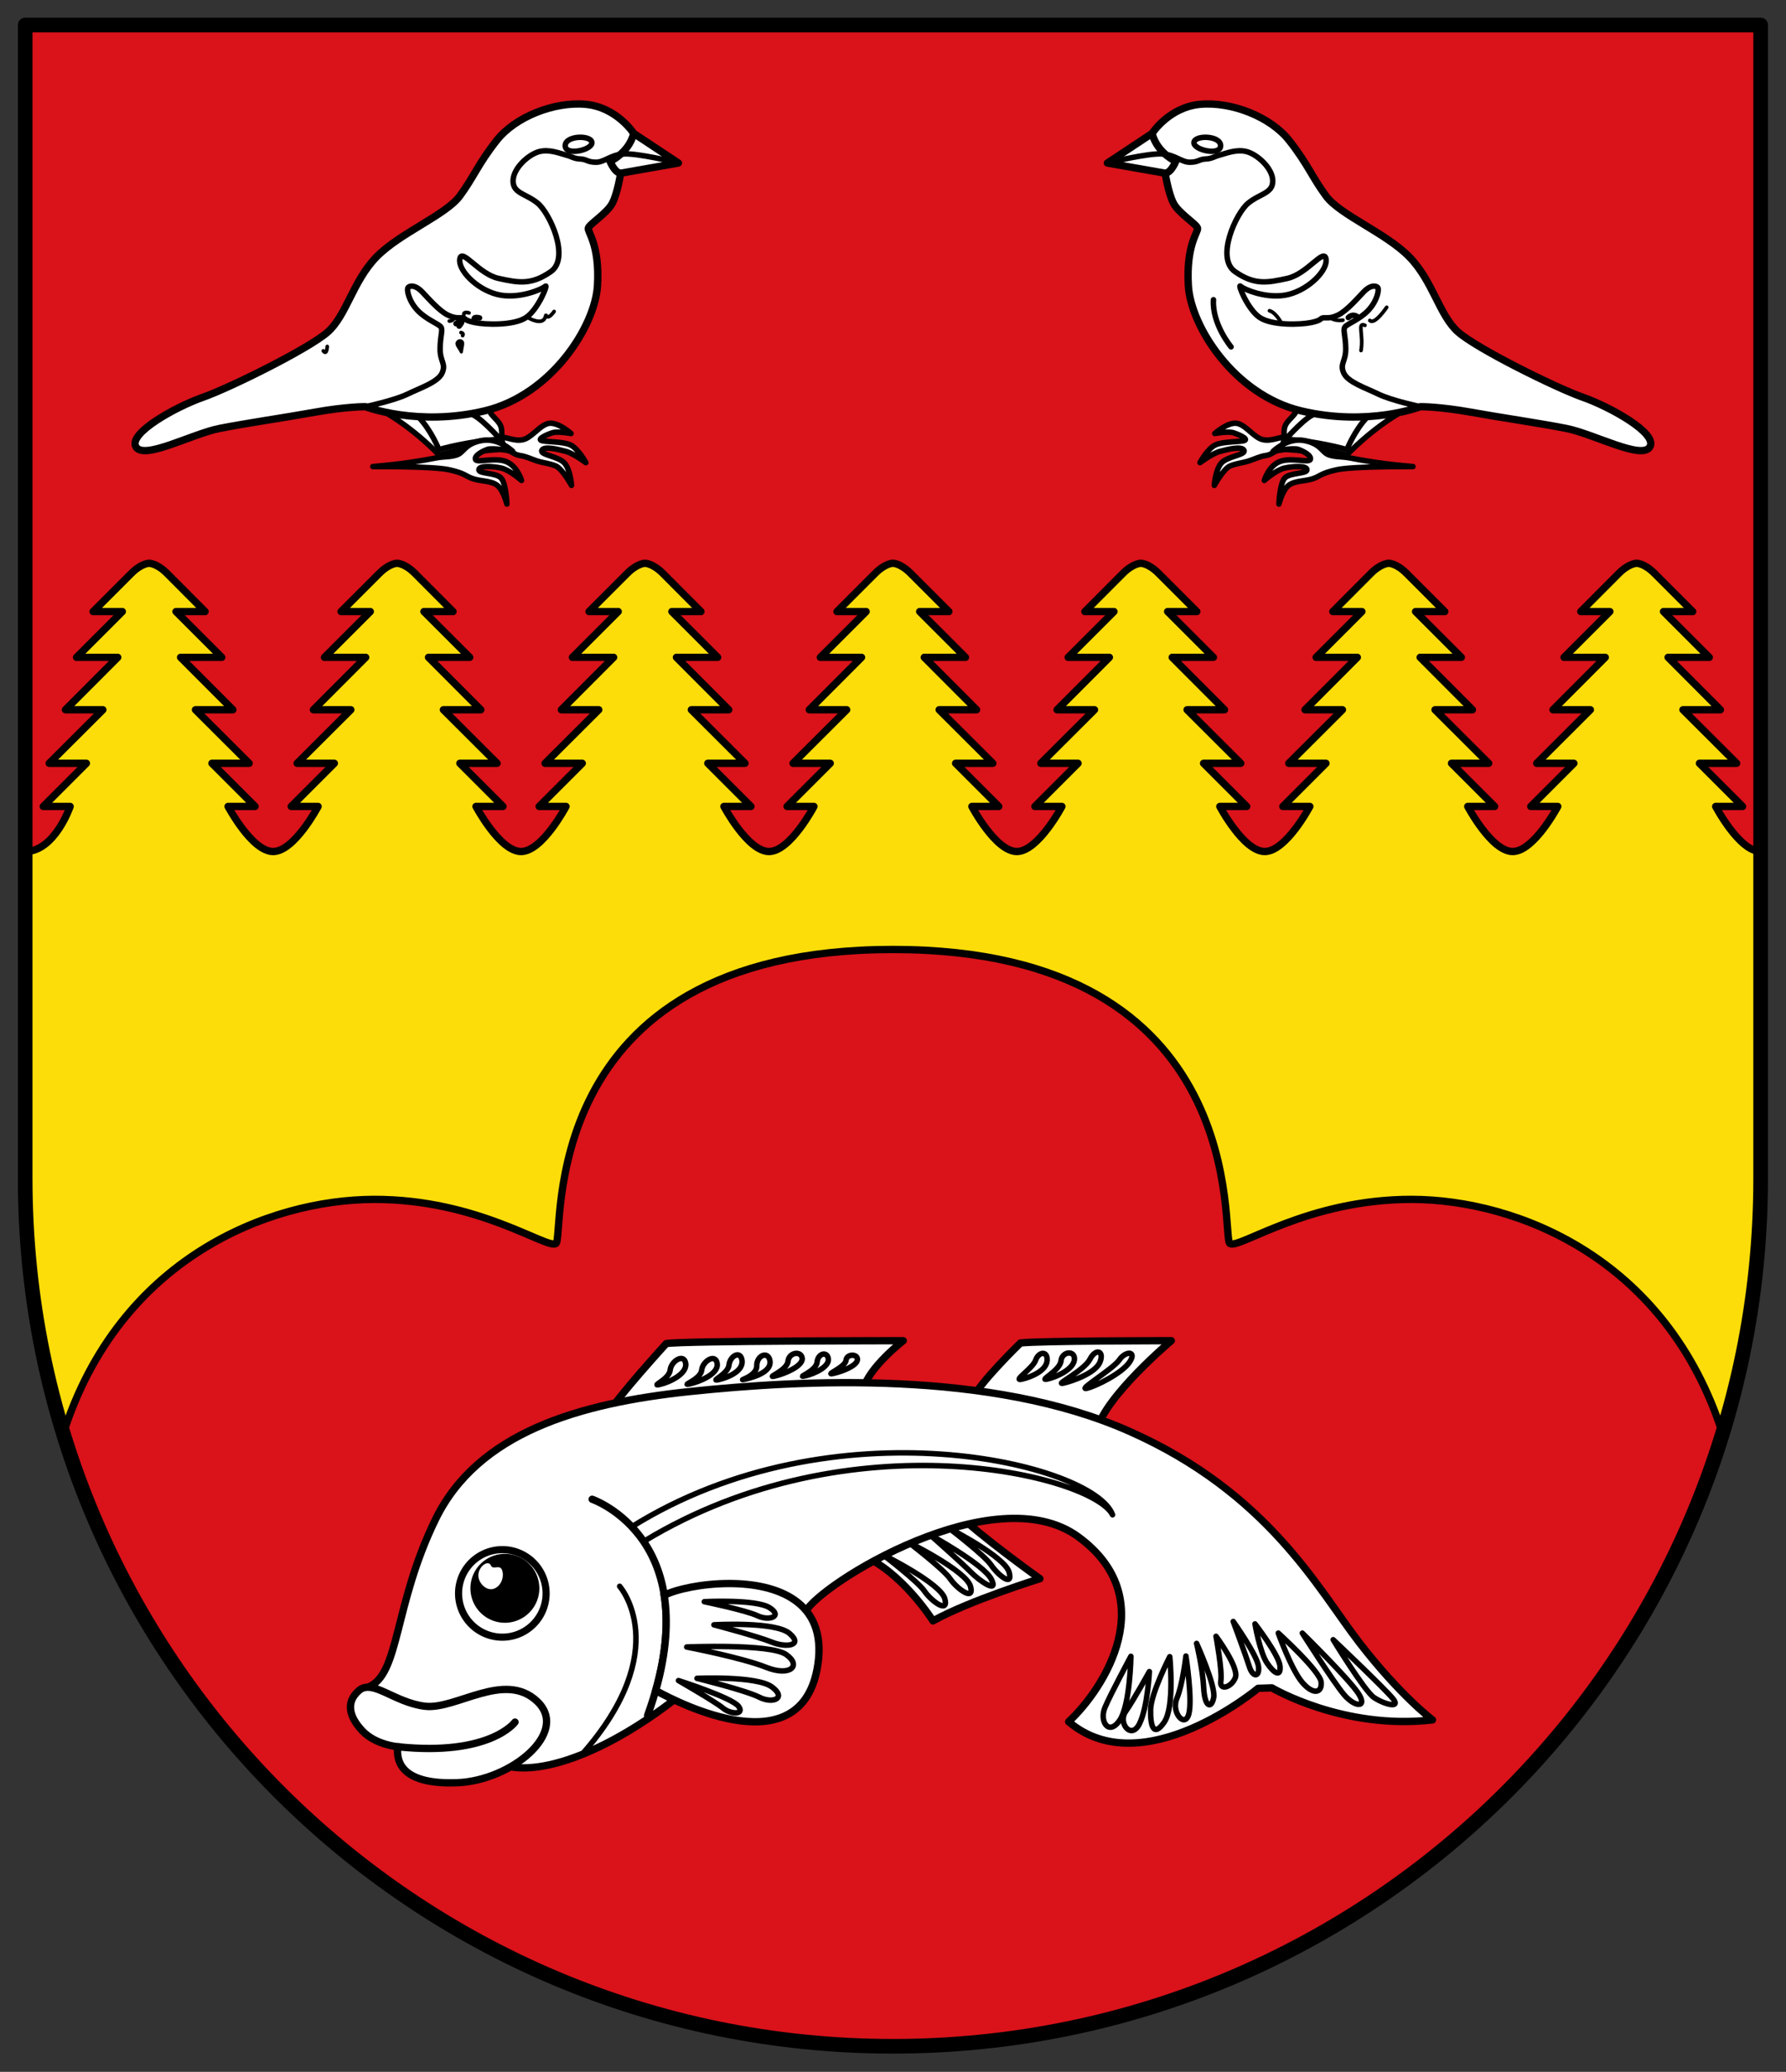 <svg height="579.955" width="500" xmlns="http://www.w3.org/2000/svg"><rect width="100%" height="100%" fill="#333333" stroke="none"/><g transform="matrix(1.025 0 0 1.025 7.051 -505.884)"><path d="m0 500.375v313.594c-.003.469 0 .937 0 1.406 0 130.891 106.109 237 237 237s237-106.109 237-237c0-.47.003-.937 0-1.406v-313.594z" fill="#da121a"/><path d="m33.844 647.375s-2.066-.028-4.844 2.75l-10.438 10.438h7.969l-12.5 12.5h11.25l-14.281 14.312h10.219l-14.656 14.625h10.156l-11.781 11.781h7.344s-4.199 12.312-12.281 12.312v87.875c-.003.469 0 .937 0 1.406 0 24.244 3.642 47.629 10.406 69.656 15.304-47.943 56.24-63.84 84.781-63.938 28.541-.097 47.329 13.685 49.781 12.062s-6.711-80.312 92.031-80.312 89.579 78.69 92.031 80.312 21.24-12.16 49.781-12.062c28.541.097 69.478 15.994 84.781 63.938 6.764-22.027 10.406-45.412 10.406-69.656 0-.47.003-.937 0-1.406v-87.875c-5.83 0-12.281-12.312-12.281-12.312h7.344l-11.781-11.781h10.156l-14.656-14.625h10.219l-14.281-14.312h11.25l-12.5-12.5h7.969l-10.438-10.438c-2.778-2.778-4.844-2.75-4.844-2.75s-2.097-.028-4.875 2.75l-10.406 10.438h7.938l-12.5 12.5h11.25l-14.281 14.312h10.219l-14.656 14.625h10.156l-11.781 11.781h7.375s-6.512 12.316-12.312 12.312-12.281-12.312-12.281-12.312h7.344l-11.781-11.781h10.156l-14.656-14.625h10.219l-14.281-14.312h11.25l-12.5-12.5h7.969l-10.438-10.438c-2.778-2.778-4.844-2.75-4.844-2.75s-2.097-.028-4.875 2.75l-10.406 10.438h7.938l-12.5 12.5h11.25l-14.281 14.312h10.219l-14.656 14.625h10.156l-11.781 11.781h7.375s-6.512 12.316-12.312 12.312c-5.8-.004-12.281-12.312-12.281-12.312h7.344l-11.781-11.781h10.156l-14.656-14.625h10.219l-14.281-14.312h11.25l-12.5-12.5h7.969l-10.438-10.438c-2.778-2.778-4.844-2.75-4.844-2.75s-2.097-.028-4.875 2.75l-10.406 10.438h7.938l-12.5 12.5h11.25l-14.281 14.312h10.219l-14.656 14.625h10.156l-11.781 11.781h7.375s-6.512 12.316-12.312 12.312c-5.8-.004-12.281-12.312-12.281-12.312h7.344l-11.781-11.781h10.156l-14.656-14.625h10.219l-14.281-14.312h11.25l-12.5-12.5h7.969l-10.438-10.438c-2.72-2.72-4.729-2.75-4.812-2.75h-.031-.031c-.083 0-2.092.03-4.812 2.75l-10.438 10.438h7.969l-12.5 12.5h11.25l-14.281 14.312h10.219l-14.656 14.625h10.156l-11.781 11.781h7.344s-6.481 12.309-12.281 12.312c-5.8.004-12.312-12.312-12.312-12.312h7.375l-11.781-11.781h10.156l-14.656-14.625h10.219l-14.281-14.312h11.25l-12.5-12.5h7.938l-10.406-10.438c-2.778-2.778-4.875-2.75-4.875-2.75s-2.066-.028-4.844 2.75l-10.438 10.438h7.969l-12.5 12.5h11.25l-14.281 14.312h10.219l-14.656 14.625h10.156l-11.781 11.781h7.344s-6.481 12.309-12.281 12.312c-5.8.004-12.312-12.312-12.312-12.312h7.375l-11.781-11.781h10.156l-14.656-14.625h10.219l-14.281-14.312h11.25l-12.5-12.5h7.938l-10.406-10.438c-2.778-2.778-4.875-2.75-4.875-2.75s-2.066-.028-4.844 2.75l-10.438 10.438h7.969l-12.5 12.5h11.25l-14.281 14.312h10.219l-14.656 14.625h10.156l-11.781 11.781h7.344s-6.481 12.309-12.281 12.312c-5.8.004-12.312-12.312-12.312-12.312h7.375l-11.781-11.781h10.156l-14.656-14.625h10.219l-14.281-14.312h11.25l-12.5-12.5h7.938l-10.406-10.438c-2.778-2.778-4.875-2.75-4.875-2.75z" fill="#fcdd09" stroke="#000" stroke-linejoin="round" stroke-width="2"/><path d="m0 500.375v313.594c-.003.469 0 .937 0 1.406 0 130.891 106.109 237 237 237s237-106.109 237-237c0-.47.003-.937 0-1.406v-313.594z" fill="none" stroke="#000" stroke-linejoin="round" stroke-width="4"/><path d="m124.35 616.789s5.318-.731 6.944-.409 2.205 1.338 3.86 1.568 3.091.979 4.658 1.491c1.567.511 3.316.628 5.099 1.361s4.302 5.304 4.302 5.304-.25-4.087-1.858-6.031-6.792-2.256-6.249-3.528 4.514-.277 6.598.284 5.43 3.062 5.43 3.062-2.126-3.944-4.325-4.893c-2.198-.949-6.993-.718-7.913-1.191s1.77-1.658 3.177-2.092c1.407-.434 5.019.221 5.019.221s-3.246-2.925-5.745-2.809-4.876 3.925-7.355 4.483-4.453-.833-6.598-.694-6.092 1.452-6.092 1.452z" fill="#fff" stroke="#000" stroke-linejoin="round" stroke-width="1.5"/><path d="m97.606 605.748c8.586 4.735 15.436 12.059 15.436 12.059s15.361-4.299 17.932-2.278c-1.489-1.955-.306-3.973-1.181-5.843-.86-1.837-3.299-3.035-2.892-4.505z" fill="#fff" stroke="#000" stroke-linejoin="round" stroke-width="1.5"/><path d="m30.243 615.559c-2.139-3.72 10.956-10.936 18.294-13.512s29.102-13.342 34.169-17.891 6.812-13.82 13.197-20.397c6.385-6.577 18.963-11.478 22.802-16.683 3.84-5.205 4.995-8.743 10.089-15.196s15.696-10.608 24.244-9.849 13.175 7.958 13.175 7.958l12.205 8.079-15.784 2.778s-.833 5.438-2.273 8.207-6.365 5.749-6.566 6.819 3.158 4.589 2.516 15.657c-.642 11.069-12.514 29.851-30.801 34.219-18.287 4.368-32.577-1.136-32.577-1.136s-5.146-.058-13.89 1.515c-8.743 1.573-18.388 2.932-25.948 4.419s-20.714 8.733-22.853 5.012z" fill="#fff" stroke="#000" stroke-linejoin="round" stroke-width="2"/><path d="m166.213 529.99c-1.474 5.686-7.04 7.901-7.04 7.901" fill="none" stroke="#000" stroke-width="2"/><path d="m162.635 540.846c-1.875-.134-3.219-4.028-3.219-4.028" fill="none" stroke="#000" stroke-width="2"/><path d="m147.5 533.389c.089 2.836 7.589 1.073 7.277-.982-.313-2.055-7.366-1.854-7.277.982z" fill="none" stroke="#000" stroke-width="1.5"/><path d="m177.455 537.809s-10.28-2.462-13.957-2.223-5.288 2.296-7.65 2.267c-2.362-.029-2.445-.816-4.241-.893-1.796-.076-2.3-.665-3.884-1.071s-4.531-1.677-7.361-.929-7.046 4.447-7.101 7.941c-.055 3.494 3.471 3.467 6.739 6.158s8.914 14.933 3.563 18.672-8.862 3.034-14.277 1.849c-5.415-1.185-9.96-8.336-10.561-5.374-.601 2.962 4.376 8.223 10.102 9.723 5.726 1.5 12.327-1.357 13.227-2.21.9-.852-1.905 6.34-5.272 8.555s-11.073 1.976-14.016 1.357-2.362-1.081-3.188-1.263-1.884.357-4.23-.821-5.158-4.441-6.945-6.313-3.272-1.728-3.788-1.2.13 3.729 2.557 6.282c2.427 2.552 5.87 3.702 6.408 4.577s-.218 2.338-.253 5.872c-.034 3.533 1.656 4.059.568 6.598s-5.973 4.109-9.533 5.84-11.427 3.409-11.427 3.409" fill="none" stroke="#000" stroke-linejoin="round" stroke-width="1.5"/><path d="m81.429 589.371c.982 1.339 1.071-1.205 1.071-1.205" fill="none" stroke="#000" stroke-linecap="round"/><path d="m119.688 586.612c-.524-.606-1.532-.653-2.049.272-.517.926.699 2.037.955 2.71s.952.698 1-.094c.048-.792.618-2.282.094-2.888z"/><g stroke="#000"><path d="m137.54 580.408s3.998 2.328 4.587-.537c.2-.971.164 1.734 2.337-1.258" fill="none" stroke-linecap="round"/><path d="m119.798 579.516c-.126-1.042 1.421-.505 1.421-.505" fill="none" stroke-linecap="round"/><path d="m122.828 580.968c-.789-1.105 1.263-.6 1.263-.6" fill="none" stroke-linecap="round" stroke-width="1.5"/><path d="m119.482 585.198c.41-.694-.448-.828-.448-.828" fill="none" stroke-linecap="round"/><path d="m118.527 582.608c2.054-2.533-.859-.67-.859-.67" fill="none" stroke-linecap="round" stroke-width="1.5"/><path d="m115.836 581.221c.868.016 1.136-.552 1.136-.552" fill="none" stroke-linecap="round"/><path d="m107.392 607.39c3.536 3.662 5.612 8.95 5.612 8.95 3.149-.978 12.292-2.853 16.801-2.763 0 0-6.25-7.071-8.334-6.945" fill="none" stroke-linejoin="round" stroke-width="1.5"/><path d="m94.954 620.964s16.397-.129 20.898.884 4.325 1.739 6.515 2.456c2.19.717 4.907.494 6.584 1.808s2.612 5.089 2.612 5.089-.183-5.502-1.562-7.076c-1.38-1.574-6.127-1.107-6.094-2.299.033-1.192 3.879-.961 6.161-.446s5.491 3.371 5.491 3.371-1.094-3.842-4.152-5.127c-3.058-1.285-8.072.441-8.415-.61s1.736-2.174 3.253-2.735 6.915.521 6.915.521-3.909-3.835-8.531-2.939c-4.622.896-4.752 3.244-6.724 3.914s-3.375.354-6.096.904-6.43 1.123-9.241 1.496c-2.811.373-7.613.789-7.613.789z" fill="#fff" stroke-linejoin="round" stroke-width="1.5"/><path d="m349.65 616.789s-5.318-.731-6.944-.409-2.205 1.338-3.86 1.568-3.091.979-4.658 1.491c-1.567.511-3.316.628-5.099 1.361s-4.302 5.304-4.302 5.304.25-4.087 1.858-6.031 6.792-2.256 6.249-3.528-4.514-.277-6.598.284-5.43 3.062-5.43 3.062 2.126-3.944 4.325-4.893c2.198-.949 6.993-.718 7.913-1.191s-1.77-1.658-3.177-2.092c-1.407-.434-5.019.221-5.019.221s3.246-2.925 5.745-2.809 4.876 3.925 7.355 4.483 4.453-.833 6.598-.694 6.092 1.452 6.092 1.452z" fill="#fff" stroke-linejoin="round" stroke-width="1.5"/><path d="m376.394 605.748c-8.586 4.735-15.436 12.059-15.436 12.059s-15.361-4.299-17.932-2.278c1.489-1.955.306-3.973 1.181-5.843.86-1.837 3.299-3.035 2.892-4.505z" fill="#fff" stroke-linejoin="round" stroke-width="1.5"/><path d="m443.757 615.559c2.139-3.72-10.956-10.936-18.294-13.512-7.338-2.576-29.102-13.342-34.169-17.891s-6.812-13.82-13.197-20.397c-6.385-6.577-18.963-11.478-22.802-16.683-3.84-5.205-4.995-8.743-10.089-15.196s-15.696-10.608-24.244-9.849-13.175 7.958-13.175 7.958l-12.205 8.079 15.784 2.778s.833 5.438 2.273 8.207 6.365 5.749 6.566 6.819-3.158 4.589-2.516 15.657c.642 11.069 12.514 29.851 30.801 34.219 18.287 4.368 32.577-1.136 32.577-1.136s5.146-.058 13.89 1.515c8.743 1.573 18.388 2.932 25.948 4.419 7.56 1.488 20.714 8.733 22.853 5.012z" fill="#fff" stroke-linejoin="round" stroke-width="2"/><path d="m307.787 529.99c1.474 5.686 7.04 7.901 7.04 7.901" fill="none" stroke-width="2"/><path d="m311.365 540.846c1.875-.134 3.219-4.028 3.219-4.028" fill="none" stroke-width="2"/><path d="m326.5 533.389c-.089 2.836-7.589 1.073-7.277-.982.313-2.055 7.366-1.854 7.277.982z" fill="none" stroke-width="1.5"/><path d="m296.545 537.809s10.28-2.462 13.957-2.223 5.288 2.296 7.65 2.267c2.362-.029 2.445-.816 4.241-.893 1.796-.076 2.3-.665 3.884-1.071s4.531-1.677 7.361-.929 7.046 4.447 7.101 7.941c.055 3.494-3.471 3.467-6.739 6.158s-8.914 14.933-3.563 18.672 8.862 3.034 14.277 1.849c5.415-1.185 9.96-8.336 10.561-5.374.601 2.962-4.376 8.223-10.102 9.723-5.726 1.5-12.327-1.357-13.227-2.21-.9-.852 1.905 6.34 5.272 8.555s11.073 1.976 14.016 1.357 2.362-1.081 3.188-1.263 1.884.357 4.23-.821 5.158-4.441 6.945-6.313 3.272-1.728 3.788-1.2-.13 3.729-2.557 6.282c-2.427 2.552-5.87 3.702-6.408 4.577s.218 2.338.253 5.872c.034 3.533-1.656 4.059-.568 6.598s5.973 4.109 9.533 5.84 11.427 3.409 11.427 3.409" fill="none" stroke-linejoin="round" stroke-width="1.5"/><path d="m366.608 607.39c-3.536 3.662-5.612 8.95-5.612 8.95-3.149-.978-12.292-2.853-16.801-2.763 0 0 6.25-7.071 8.334-6.945" fill="none" stroke-linejoin="round" stroke-width="1.5"/><path d="m379.046 620.964s-16.397-.129-20.898.884-4.325 1.739-6.515 2.456c-2.19.717-4.907.494-6.584 1.808s-2.612 5.089-2.612 5.089.183-5.502 1.562-7.076c1.38-1.574 6.127-1.107 6.094-2.299-.033-1.192-3.879-.961-6.161-.446s-5.491 3.371-5.491 3.371 1.094-3.842 4.152-5.127c3.058-1.285 8.072.441 8.415-.61s-1.736-2.174-3.253-2.735-6.915.521-6.915.521 3.909-3.835 8.531-2.939c4.622.896 4.752 3.244 6.724 3.914s3.375.354 6.096.904 6.43 1.123 9.241 1.496 7.613.789 7.613.789z" fill="#fff" stroke-linejoin="round" stroke-width="1.5"/><path d="m324.554 575.398c-.442 6.589 4.806 12.883 4.806 12.883" fill="none" stroke-linecap="round" stroke-width="1.5"/><path d="m364.854 589.27c.758-4.356-1.136-7.829 1.073-6.882" fill="none" stroke-linecap="round"/><path d="m371.862 577.464s-3.283 4.924-4.609 3.599" fill="none" stroke-linecap="round"/><path d="m343.073 581.694s-1.515-2.841-3.22-3.283" fill="none" stroke-linecap="round"/><path d="m363.973 580.13s-1.205-1.161-2.589.134" fill="none" stroke-linecap="round" stroke-width="1.5"/><path d="m356.518 580.353s1.116.938 3.393.625" fill="none" stroke-linecap="round"/><path d="m175.089 860.473c4.514-.789 64.732-.789 64.732-.789s-9.464 7.321-10.893 13.214l-69.911 7.054c1.964-4.018 16.071-19.479 16.071-19.479z" fill="#fff" stroke-linejoin="round" stroke-width="2"/><path d="m173.259 871.648c2.558-.57 7.526-2.814 7.143-5.714-.383-2.9-3.979-.744-4.241 1.786-.262 2.53-5.46 4.498-2.902 3.929z" fill="none" stroke-linejoin="round" stroke-width="1.5"/><path d="m181.459 871.489c2.558-.57 7.928-2.636 7.545-5.536-.383-2.9-3.979-.744-4.241 1.786-.262 2.53-5.862 4.32-3.304 3.75z" fill="none" stroke-linejoin="round" stroke-width="1.5"/><path d="m189.364 870.325c2.558-.57 6.812-2.323 6.429-5.223-.383-2.9-3.309-1.28-3.571 1.25-.262 2.53-5.415 4.543-2.857 3.973z" fill="none" stroke-linejoin="round" stroke-width="1.5"/><path d="m196.597 870.196c2.558-.57 7.213-2.016 6.83-4.916-.383-2.9-3.666-1.682-3.616 1.295.05 2.976-5.772 4.191-3.214 3.621z" fill="none" stroke-linejoin="round" stroke-width="1.5"/><path d="m204.721 869.343c2.558-.57 7.705-2.68 7.5-4.821-.205-2.141-3.622-1.726-3.884.804-.262 2.53-6.174 4.588-3.616 4.018z" fill="none" stroke-linejoin="round" stroke-width="1.5"/><path d="m212.98 869.298c2.558-.57 6.589-2.457 6.384-4.598-.205-2.141-2.818-1.682-3.08.848-.262 2.53-5.862 4.32-3.304 3.75z" fill="none" stroke-linejoin="round" stroke-width="1.5"/><path d="m220.704 868.628c2.558-.57 6.455-2.1 6.607-3.75.152-1.65-2.952-1.682-3.125.179-.173 1.86-6.04 4.141-3.482 3.571z" fill="none" stroke-linejoin="round" stroke-width="1.5"/><path d="m258.619 875.844c1.452-4.104 13.212-15.529 13.212-15.529 4.924-.631 41.204-.631 41.204-.631s-17.924 15.067-20.268 24.196z" fill="#fff" stroke-linejoin="round" stroke-width="2"/><path d="m272.15 870.208c2.558-.57 6.767-2.323 6.964-5.089s-2.327-2.441-3.125-.134-6.397 5.793-3.839 5.223z" fill="none" stroke-linejoin="round" stroke-width="1.5"/><path d="m279.159 870.164c2.558-.57 7.169-2.68 7.411-5.312.242-2.632-3.398-2.307-3.661.357-.262 2.664-6.308 5.525-3.75 4.955z" fill="none" stroke-linejoin="round" stroke-width="1.5"/><path d="m283.534 871.28c2.558-.57 8.866-2.77 10.045-5.804 1.179-3.034-1.166-3.824-2.768-.714-1.602 3.11-9.835 7.088-7.277 6.518z" fill="none" stroke-linejoin="round" stroke-width="1.5"/><path d="m289.897 872.695c2.558-.57 9.864-4.215 11.816-7.286 1.952-3.07-1.279-2.881-2.872-.484-1.594 2.397-11.501 8.34-8.943 7.77z" fill="none" stroke-linejoin="round" stroke-width="1.5"/><path d="m228.482 918.255c10.982 4.464 19.464 17.946 19.464 17.946 9.911-5.536 29.196-11.518 29.196-11.518s-16.518-11.786-22.768-18.036z" fill="#fff" stroke-linejoin="round" stroke-width="2"/><path d="m234.324 918.17s15.729 7.763 16.857 11.996c1.128 4.233-3.787.547-5.556-2.083s-11.301-9.912-11.301-9.912z" fill="none" stroke-linejoin="round" stroke-width="1.5"/><path d="m241.343 914.808s15.729 7.763 16.857 11.996c1.128 4.233-3.787.547-5.556-2.083s-11.301-9.912-11.301-9.912z" fill="none" stroke-linejoin="round" stroke-width="1.5"/><path d="m93.61 954.323c8.75-3.359 6.914-22.212 18.466-45.857s39.012-31.706 69.47-34.9c30.458-3.194 82.017-6.015 120.034 10.858s51.514 43.074 62.794 57.688 20 21.125 20 21.125c-24.395 2.828-43.875-8.75-43.875-8.75l-3.75.125s-31.509 26.361-51.75 9.125c9.899-9.192 25.442-33.81 2.625-50.5s-70.632 12.906-74.521 20.508l-35.886 24.042c-17.501 13.504-34.295 19.976-44.459 18.296z" fill="#fff" stroke-linejoin="round" stroke-width="2"/><path d="m247.215 912.764s14.613 7.986 16.678 12.085-3.296.414-5.69-2.039-10.989-10.046-10.989-10.046z" fill="none" stroke-linejoin="round" stroke-width="1.5"/><path d="m252.515 911.026s15.104 7.674 16.232 11.906c1.128 4.233-3.162.637-4.931-1.994s-11.301-9.912-11.301-9.912z" fill="none" stroke-linejoin="round" stroke-width="1.5"/><path d="m91.161 955.219c3.729-3.221 9.479 3.195 17.946 4.286s21.767-9.791 30.714-1.339c8.948 8.452-7.073 21.654-21.786 22.232s-16.808-5.357-16.272-9.821c0 0-6.006-.501-9.621-4.286s-4.711-7.85-.982-11.071z" fill="#fff" stroke-width="2"/><path d="m101.763 970.576c25.254 2.652 32.019-6.729 32.019-6.729" fill="none" stroke-linecap="round" stroke-width="2"/><path d="m170 962.018c17.324-47.906-15.144-59.033-15.144-59.033" fill="none" stroke-linecap="round" stroke-width="2"/><path d="m192.375 926c-7.477-.009-14.564 1.564-17.844 3.219 1.074 6.88.694 15.435-2.312 26 6.365 3.526 40.117 20.845 44.281-7.094 2.585-17.345-11.299-22.109-24.125-22.125z" fill="#fff" stroke-width="2"/><path d="m178.434 952.503s14.729 4.701 16.419 7.058-2.224 2.172-4.243.479-12.176-7.537-12.176-7.537z" fill="none" stroke-linejoin="round" stroke-width="1.5"/><path d="m183.488 951.901s16.229-.737 20.419 2.308.338 4.735-3.368 2.854-17.051-5.162-17.051-5.162z" fill="none" stroke-linejoin="round" stroke-width="1.5"/><path d="m180.676 943.339s22.854-.987 27.169 2.058 1.088 6.11-5.493 3.479-21.676-5.537-21.676-5.537z" fill="none" stroke-linejoin="round" stroke-width="1.5"/><path d="m188.113 937.276s16.792-.987 20.669 2.371-1.037 3.922-4.868 2.354-15.801-4.725-15.801-4.725z" fill="none" stroke-linejoin="round" stroke-width="1.5"/><path d="m185.488 930.964s14.042-.737 17.794 1.621-.099 3.735-3.243 2.229c-3.144-1.506-14.551-3.85-14.551-3.85z" fill="none" stroke-linejoin="round" stroke-width="1.5"/><path d="m142.482 928.707a12.286 12.286 0 1 1 -24.572 0 12.286 12.286 0 1 1 24.572 0z" fill="none" stroke-linecap="round" stroke-linejoin="round" stroke-width="2" transform="matrix(.973 0 0 .973 3.641 25.067)"/></g><path d="m141.333 926.32a10.076 10.076 0 1 1 -20.153 0 10.076 10.076 0 1 1 20.153 0z" transform="matrix(.934 0 0 .934 8.424 62.123)"/><path d="m127.323 927.558c1.898-.09 3.564-2.453 3.049-4.817s-2.551-.231-3.182-1.679c-.631-1.448-2.909-.115-3.359 2.077s1.594 4.509 3.491 4.419z" fill="#fff"/><path d="m152.028 972.724c25.456-28.815 10.341-45.962 10.341-45.962" fill="none" stroke="#000" stroke-linecap="round" stroke-width="1.5"/><path d="m165.5 910.612c55.474-34.709 126.535-17.349 131.485-3.384-5.48-10.783-71.415-27.083-127.986 7.248" fill="none" stroke="#000" stroke-linejoin="round" stroke-width="1.5"/><path d="m301.997 945.876s-.181 13.332-3.119 17.564c-2.938 4.233-5.555.194-3.965-3.586 1.59-3.78 7.084-13.978 7.084-13.978z" fill="none" stroke="#000" stroke-linejoin="round" stroke-width="1.5"/><path d="m307.043 950.046s-.446 9.619-2.677 14.205c-2.231 4.586-5.997-.16-3.788-3.321s6.465-10.884 6.465-10.884z" fill="none" stroke="#000" stroke-linejoin="round" stroke-width="1.5"/><path d="m312.611 945.98s1.41 13.685-1.528 17.918c-2.938 4.233-3.787.901-3.7-3.498.087-4.399 5.228-14.42 5.228-14.42z" fill="none" stroke="#000" stroke-linejoin="round" stroke-width="1.5"/><path d="m317.031 945.803s1.852 12.006.77 15.885c-1.082 3.879-4.848-.513-3.258-4.293 1.59-3.78 2.487-11.591 2.487-11.591z" fill="none" stroke="#000" stroke-linejoin="round" stroke-width="1.5"/><path d="m319.947 942.356s5.299 11.652 4.659 14.824-2.461 2.58-2.727-2.702c-.266-5.283-1.932-12.122-1.932-12.122z" fill="none" stroke="#000" stroke-linejoin="round" stroke-width="1.5"/><path d="m325.251 940.412s6.36 8.559 5.278 11.288c-1.082 2.73-4.406 3.641-3.965.922s-1.313-12.21-1.313-12.21z" fill="none" stroke="#000" stroke-linejoin="round" stroke-width="1.5"/><path d="m329.949 936.366s6.625 9.31 6.913 12.349-1.621 2.846-2.506-.006c-.885-2.852-4.407-12.343-4.407-12.343z" fill="none" stroke="#000" stroke-linejoin="round" stroke-width="1.5"/><path d="m335.896 937.03s6.537 8.47 6.825 11.509-1.533 2.139-3.523-.801c-1.99-2.94-3.302-10.708-3.302-10.708z" fill="none" stroke="#000" stroke-linejoin="round" stroke-width="1.5"/><path d="m342.26 939.539s11.412 10.345 11.7 13.384-2.22 3.576-5.21.011-6.489-13.395-6.489-13.395z" fill="none" stroke="#000" stroke-linejoin="round" stroke-width="1.5"/><path d="m348.826 939.552s12.658 12.431 15.288 16.442-.934 3.893-3.924.328-11.364-16.77-11.364-16.77z" fill="none" stroke="#000" stroke-linejoin="round" stroke-width="1.5"/><path d="m357.25 941.345s14.072 13.315 16.349 16.133c2.277 2.818-2.657 1.418-5.25-.379-2.592-1.798-11.099-15.754-11.099-15.754z" fill="none" stroke="#000" stroke-linejoin="round" stroke-width="1.5"/></g></svg>